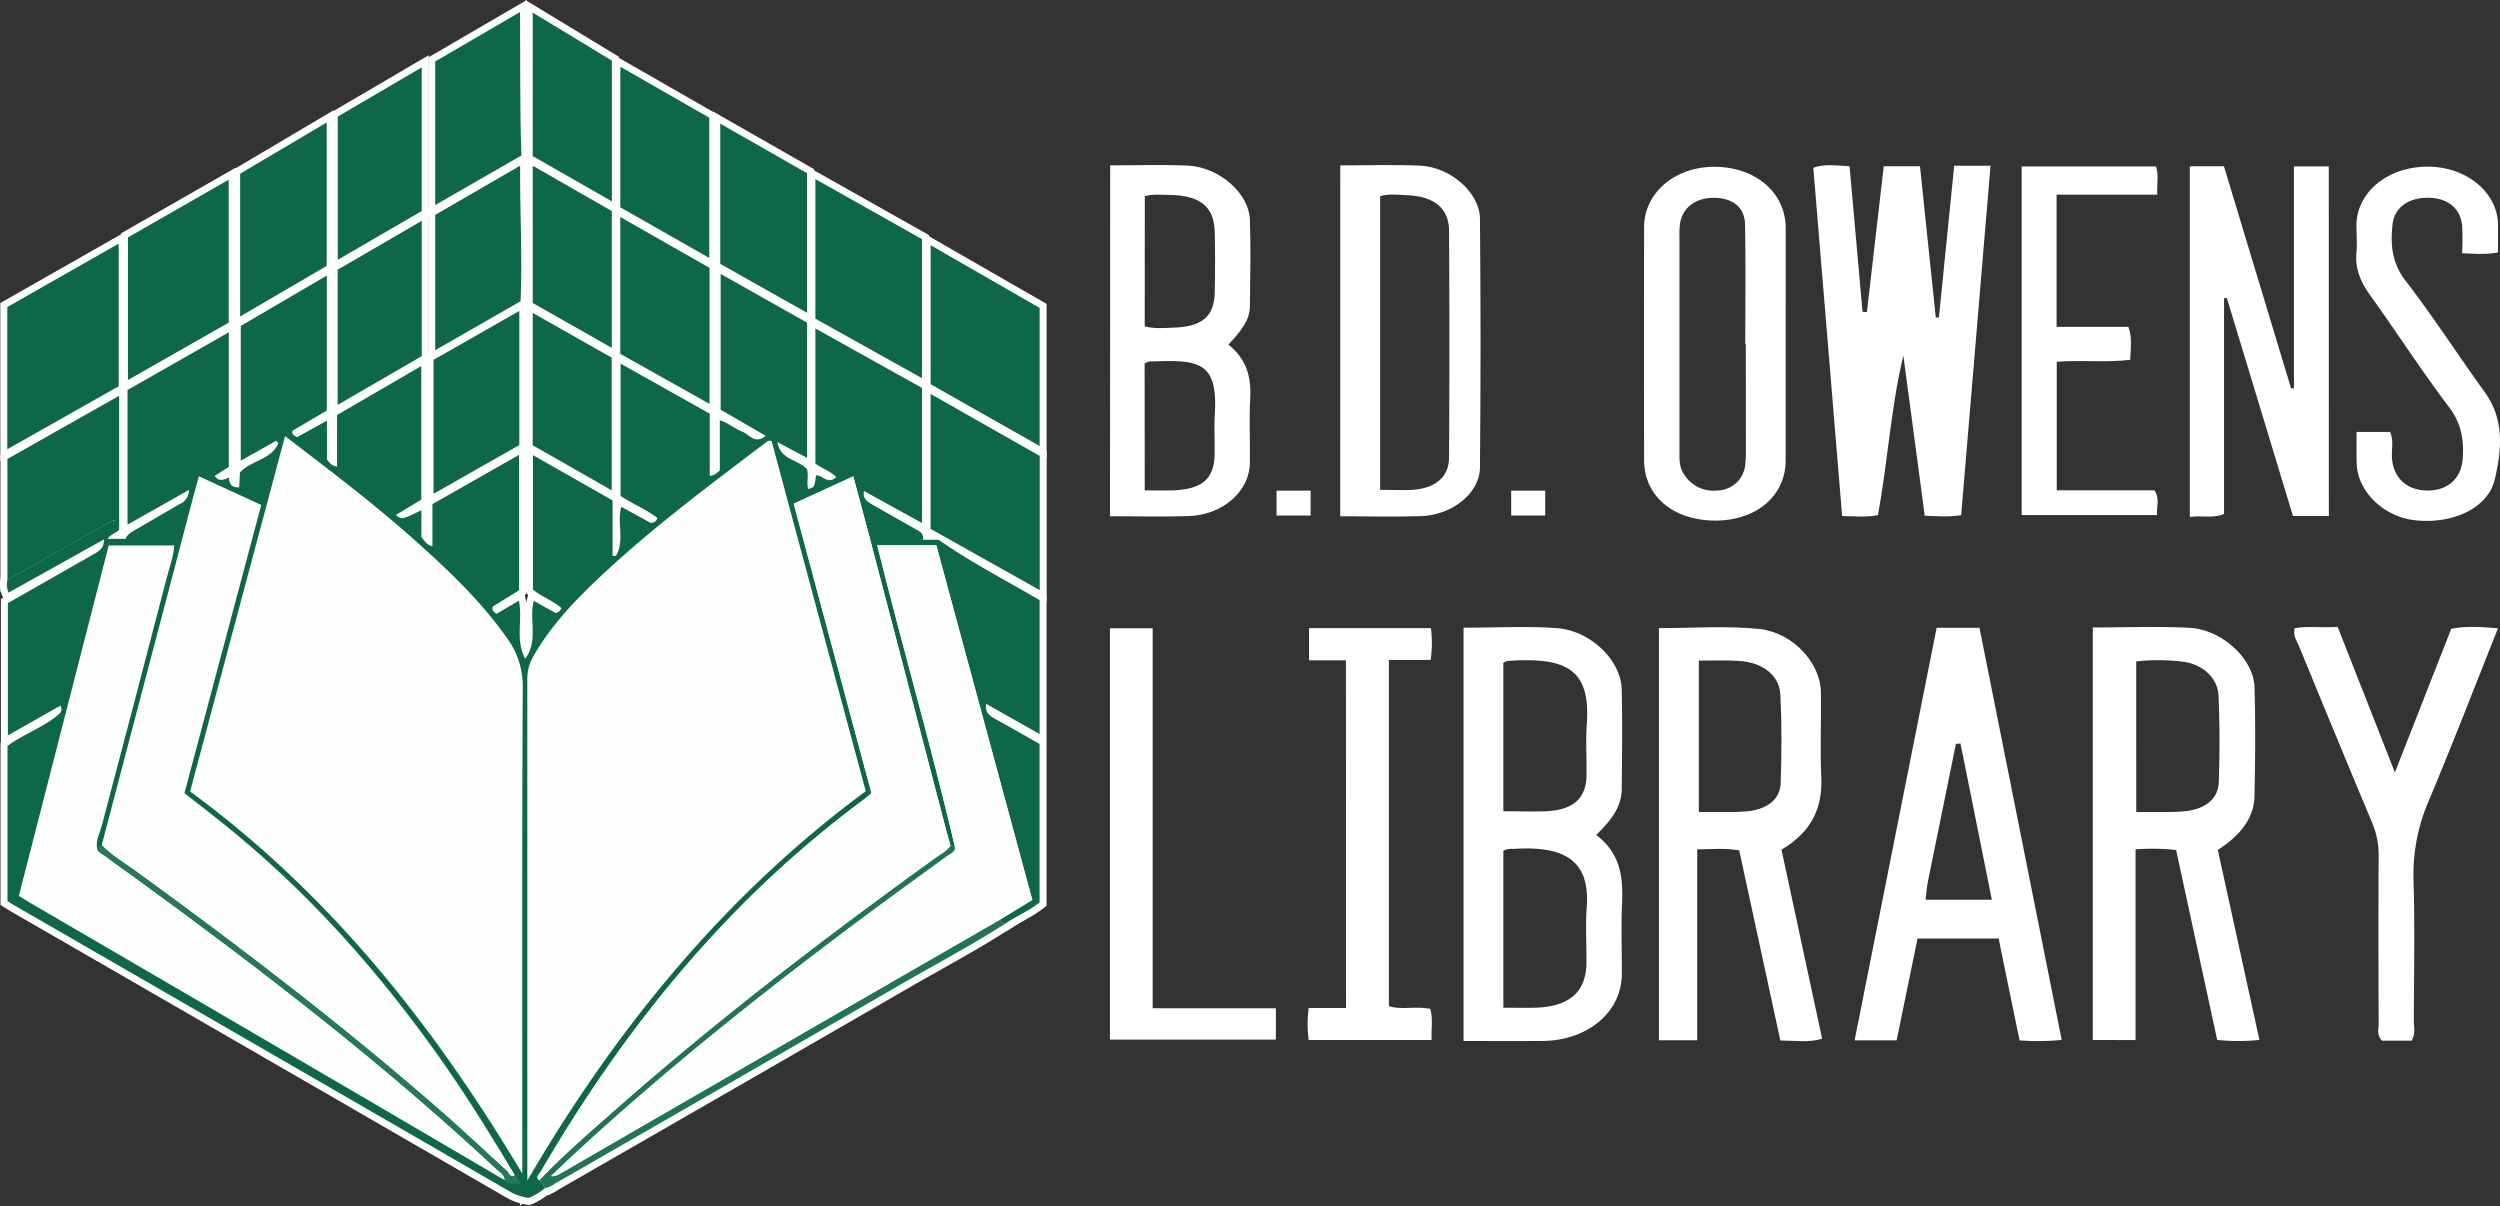 <svg id="Layer_1" data-name="Layer 1" xmlns="http://www.w3.org/2000/svg" viewBox="0 0 717.79 346.32"><rect x="0" y="0" width="717.79" height="346.32" fill="#333333" stroke="none"/><defs><style>.cls-1{fill:#fff;}.cls-2,.cls-6{fill:#0e6848;}.cls-2,.cls-3,.cls-4,.cls-5{stroke:#fefefe;stroke-width:4px;}.cls-3,.cls-7{fill:#227457;}.cls-4,.cls-8{fill:#fefefe;}.cls-5,.cls-9{fill:#27775b;}</style></defs><path class="cls-1" d="M615.13,162.43h10.43c-2.82,33.49-5.62,66.8-8.43,100.31-3.45.58-6.57.33-10.45.18q-3.07-23-6.15-46c-3.6,15.07-4.47,30.49-7.29,45.82-3.23.65-6.33.34-10.28.27-2.77-33.4-5.52-66.6-8.28-100,3.21-1.19,6.5-.61,10.41-.44q1.88,21,3.72,41.8l1.26.07c1.61-13.89,3.21-27.78,4.84-41.87h10.4q2.27,21.71,4.53,43.44l.9,0C612.19,191.6,613.64,177.26,615.13,162.43Z" transform="translate(-54.05 -114.84)"/><path class="cls-1" d="M702.76,413.41a57.11,57.11,0,0,1-12.12,0L678.85,358.9a63.69,63.69,0,0,0-11.65-.2v54.75H654.92V295c9.36,0,18.65-.39,27.87.11s18.32,8.9,18.56,17c.31,10.42.22,20.84,0,31.26-.12,6.43-4.1,11.35-10.53,15.5C694.78,376.92,698.74,395.05,702.76,413.41ZM667.4,348c3.28,0,5.81,0,8.34,0,1.69,0,3.39-.08,5.07-.2,6.07-.44,10.09-3.36,10.28-8.33q.46-12.45-.07-24.92c-.22-5-4.48-8.92-10-9.7a58.07,58.07,0,0,0-13.63-.11Z" transform="translate(-54.05 -114.84)"/><path class="cls-1" d="M474.26,413.73V295.06c9.1,0,18-.49,26.74.13,9.76.69,18.49,9.28,18.67,17.61.21,9.55.1,19.1,0,28.64,0,5-3.1,9.06-7.33,13.12,7.18,5.44,7.76,12.51,7.42,19.93-.3,6.71,0,13.43-.07,20.15-.1,10.89-9.85,19-22.93,19.08C489.41,413.77,482,413.73,474.26,413.73Zm11.43-9.56c3.31,0,6.23.07,9.15,0,9.73-.29,14.57-4.46,14.7-12.71.08-5.3-.32-10.62.08-15.9.93-12.26-4.57-18-20.66-17-1,.06-2.11-.21-3.27.63Zm0-56.41c4.4,0,8.38.16,12.33,0,7.72-.4,11.39-3.64,11.54-10.12.12-4.94-.28-9.89.08-14.81,1.18-16.17-6.12-19.32-22.66-18.24a4.81,4.81,0,0,0-1.29.54Z" transform="translate(-54.05 -114.84)"/><path class="cls-1" d="M553.41,359c-4-.71-7.74-.34-12.06-.29v54.81h-11V295.19c9.41,0,19.13-.72,28.62.21,9.88,1,17.78,9.81,17.9,18.21.11,8.13-.27,16.27.1,24.38.4,8.58-2.63,15.63-11.43,20.8,3.88,18,7.76,36,11.68,54.3-4,1.16-7.75.51-12,.49C561.3,395.52,557.42,377.52,553.41,359Zm-11.59-54.45v43.43c3.66,0,6.81,0,10,0,1.26,0,2.53-.08,3.79-.19,5.73-.53,9.53-3.36,9.7-8.14.29-8.45.34-16.93-.09-25.37-.3-5.66-5.24-9.33-12-9.68C549.46,304.35,545.69,304.51,541.82,304.51Z" transform="translate(-54.05 -114.84)"/><path class="cls-1" d="M610.09,295.09h12.3c7.85,39.35,15.7,78.7,23.6,118.32a67.05,67.05,0,0,1-12.09.13c-2-9.68-4-19.35-6-29.24H604.61c-2,9.76-4,19.44-6,29.23H586.54C594.4,374,602.19,334.8,610.09,295.09Zm15.85,78.07c-3.05-15.18-6-30-9-44.85l-1.32.11q-4,19.68-8,39.35c-.35,1.7-.46,3.43-.72,5.39Z" transform="translate(-54.05 -114.84)"/><path class="cls-1" d="M722.7,263H712.4q-9.48-31.27-19-62.64l-.79.11v61.92c-3.23,1.45-6.38.29-9.83.9V162.58h9.8q9.61,31.81,19.28,63.79l.82-.05V162.61h10Z" transform="translate(-54.05 -114.84)"/><path class="cls-1" d="M372.8,162.32c7.55,0,14.93-.26,22.27.07,8.94.39,17.57,7.9,17.84,15.49.29,8.3.1,16.61,0,24.91,0,4.32-3.08,7.57-6.15,11,5.35,4.27,6.57,9.56,6.25,15.45-.34,6.17,0,12.36-.1,18.54-.13,8.13-7.76,14.89-17.52,15.23-7.37.25-14.77.05-22.64.05Zm9.92,46.23c2.95.74,5.48.45,8,.38,8.4-.22,11.95-3.15,12.1-10.08.12-5.82.15-11.65,0-17.46-.2-7.27-4.22-10.47-13.08-10.58-2.25,0-4.57-.35-7,.36Zm0,47.09c3,0,5.53.07,8,0,8.34-.28,11.89-3.23,12.07-10.14.1-3.87-.2-7.76.05-11.63,1-15.67-5-15.75-18.93-15.23-.34,0-.67.32-1.22.59Z" transform="translate(-54.05 -114.84)"/><path class="cls-1" d="M566.74,213.69c0,11.14,0,22.27,0,33.41-.05,10.09-8.37,17.17-20.11,17.21-12.14,0-20.52-7-20.53-17.39q-.06-33.4,0-66.81c0-9.85,8.75-17.35,20.11-17.38,11.83,0,20.52,7.37,20.54,17.56C566.76,191.42,566.74,202.56,566.74,213.69Zm-11.44,0h-.15c0-11.46.14-22.92-.07-34.38-.09-4.84-3.3-7.43-8.38-7.66-5.29-.24-9.28,2.42-10.21,6.93a21.23,21.23,0,0,0-.24,4.22q0,30.69,0,61.37c0,1.94-.12,3.87.71,5.75a10,10,0,0,0,10.2,5.75,8.22,8.22,0,0,0,8-7.59,44.45,44.45,0,0,0,.17-4.76Q555.32,228.52,555.3,213.69Z" transform="translate(-54.05 -114.84)"/><path class="cls-1" d="M438.86,162.33c7.76,0,15.34-.26,22.89.07,8.69.37,17.15,7.69,17.22,15.22q.33,35.74,0,71.49c-.05,7.26-7.92,13.61-16.88,13.91-7.58.26-15.18.05-23.24.05Zm11.45,8.83v84.32c3.43,0,6.39.17,9.31,0,6.61-.47,10.45-3.69,10.48-9.29q.19-32.53,0-65.07c0-6.55-4.43-10-12.28-10.25C455.35,170.76,452.81,170.42,450.31,171.16Z" transform="translate(-54.05 -114.84)"/><path class="cls-1" d="M746.45,413.64H738c-1.69-1.6-.94-3.45-1-5.13-.06-16.07-.09-32.14,0-48.21a23.25,23.25,0,0,0-1.89-9.29q-10.54-25.17-20.87-50.41c-.66-1.62-1.93-3.2-1.34-5.38,3.79-.69,7.74-.09,12.33-.39,5.33,13.55,10.63,27,16.43,41.8l16.18-41.24c4.31-.86,8.64-.56,13.42-.15-6.63,16.62-12.94,33-19.78,49.3a53.25,53.25,0,0,0-4.48,22.72c.42,13.59.14,27.19.09,40.79C747.15,409.77,747.63,411.56,746.45,413.64Z" transform="translate(-54.05 -114.84)"/><path class="cls-1" d="M385,404.33h35.37v9H372.73V295.22H385Z" transform="translate(-54.05 -114.84)"/><path class="cls-1" d="M730.66,238.85h9.62c1.13,2.53.33,5.19.56,7.77.51,5.53,4.33,9,10.06,9.06s9.72-3.27,10.2-8.84c.44-5.33-.2-10.24-3.87-15.09-8-10.57-15.11-21.61-22.81-32.34-2.71-3.78-4.21-7.6-3.8-12,.24-2.64,0-5.3,0-8,.13-9.37,8.91-16.62,20.24-16.72,11.17-.09,20.24,7.25,20.4,16.55.05,2.62,0,5.24,0,8.08-3.44.64-6.48.39-10.3.23a76.87,76.87,0,0,0,0-8.06c-.56-5-4.26-7.84-9.86-7.87s-9.6,2.83-10.12,7.69c-.59,5.63-.27,10.94,3.75,16.15,8,10.36,15,21.28,22.63,31.82,5.87,8.05,4.92,16.75,3,25.13s-12.26,13.05-23.08,11.78c-9-1.06-16.42-8.36-16.58-16.36C730.61,245.06,730.66,242.25,730.66,238.85Z" transform="translate(-54.05 -114.84)"/><path class="cls-1" d="M440.49,304.44H429.9v-9.25h35a34.87,34.87,0,0,1-.08,9.12h-12v99.4c3.6,1.18,7.69-.07,11.86.79.88,2.81.23,5.73.42,8.94h-35.3a33.67,33.67,0,0,1,0-9.19h10.71Z" transform="translate(-54.05 -114.84)"/><path class="cls-1" d="M644.58,255.63h28.07c1.49,2.24.65,4.51.69,7.09H634.5V162.63h38.58c.84,2.5.2,5.06.36,8.11H644.53v37.94h20.61c1.2,3.36.62,6.29.53,9.47-7,.85-13.94,0-21.09.55Z" transform="translate(-54.05 -114.84)"/><rect class="cls-1" x="366.52" y="140.87" width="9.77" height="7.15"/><rect class="cls-1" x="433.89" y="140.87" width="9.77" height="7.15"/><path class="cls-2" d="M199,453.71c1.07,2.2,2.9-.23,4.54,1.56-.64-1.64-.79-2.48-1.59-2.95-6.46-10.76-13-21.45-20.21-31.75-18.38-26.34-39.49-50.15-64.72-70.17-3.34-2.65-6.72-5.25-10-7.82l22.08-82.76-17.89-8.22c-.5,1.79-.9,3.14-1.26,4.51q-13.34,50.7-26.65,101.4l-1.35.73c-.35-2.24.82-4.16,1.35-6.21q9.3-35.47,18.58-70.94c.82-3.17,2-6.28,2.27-9.64H85.24c-8.62,33.63-17.2,67.08-25.8,100.62,1.08.67,1.87,1.19,2.68,1.66Q110,401.66,157.84,429.6,178.44,441.62,199,453.71Z" transform="translate(-54.05 -114.84)"/><path class="cls-2" d="M205.45,453.78C230.86,410.29,262,372,302.62,342L275.54,241.47a1.46,1.46,0,0,0-1.59.37c-16.3,12.33-32.7,24.55-47.62,38.57-7.24,6.8-14.07,14-19.1,22.69a13,13,0,0,0-1.83,6.77q.09,65.13,0,130.28Z" transform="translate(-54.05 -114.84)"/><path class="cls-2" d="M135.89,240.06c-9.15,34.23-18.19,68.05-27.26,102,40.15,29.42,70.16,67.4,95.38,109.73V448c0-45.22-.1-90.43.13-135.65a23.24,23.24,0,0,0-4.5-14.27c-.27-.39-.56-.77-.84-1.16-7.4-10.25-16.53-18.82-25.91-27.19C161.2,259.31,148.74,249.89,135.89,240.06Z" transform="translate(-54.05 -114.84)"/><path class="cls-2" d="M88.26,264.15v2.76c-.9,1.08-2.42,1.2-3.28,2.64H90.1c.44-1.29,1.79-2,3.1-2.75,4.14-2.39,8.25-4.84,12.4-7.2a4.46,4.46,0,0,0,2.73-4.12l-17.66,10V226.81l29.08-16.57v38.64l-4.07,2.62c1.27,1.75,2.62,1.08,4.12.43,0,1.87.84,3,2.93,2.83l.21-4.23c3.08-3.52,9-3.61,11-8.39l-.57-.77-10.19,5.75v-38.7c8-4.68,16.21-9.48,24.71-14.47v38.77l-9.87,5.8c-.24,1.13.56,1.33,1.31,1.85l8.59-4.75v11.17c.87,1.05,1.49,1.91,2.9,2V234L175,219.93v38.38l-7.28,4.38c1.67,1.4,1.67,1.4,7.32-1.36V269c1,1.35,1.64,2.33,3.16,2.68V259.59l24.88-14.15v38.87L195.54,289c-.37,1.19.4,1.51,1,2.11l6.48-3.81c1.19,5.5-1.11,11.14,1.82,16.7,3.92-5.37,1-11.21,2.47-16.64l6.23,3.46a2,2,0,0,0,1.68-1.39c-2.39-2.13-5.52-3.2-8.15-5.28V245.51l22.85,13v15.88l.92.09c2.68-4.27.29-9.3,1.57-14.14l8.37,4.59a1.74,1.74,0,0,0,2-1.41c-3.19-2.43-7-3.93-10.55-6.28v-38l25.6,14.38v17.77c1.34.07,2-.73,2.89-1.47V235.5c2.54.84,4.37,2.47,6.54,3.32,1.95.77,3.53,3.71,6.65,1.14l-12.95-7.48v-39l24.81,14V246.3l-8.51-4.51c.89,5.17,5.88,4.89,8.49,7.75.54,1.64-.15,3.72.33,5.69,1.82-.48,1.82-.48,2.27-3.94,1.87-.06,3.31,2.79,5.81.54-1.68-1.78-4.06-2.4-6-3.91V209.15c10.39,5.8,20.46,11.42,30.61,17.07V265l-16.67-9.19c-.39,2.19.95,3.08,2.42,3.91l12.16,6.91c1.22.69,2.67,1.19,2.35,3.17h4.51c9.24,6.52,19.23,11.61,29,17.35v38.44l-15.34-8.67c-.4,2.28.78,3.32,2.4,4.22,4.29,2.37,8.54,4.81,12.93,7.3v45.49c-3,2.39-6.55,3.89-9.7,6-.69-.11-1.4-.19-1.7-1l9.3-5.68q-13.82-51-27.56-101.82H305.91c7.24,29.16,15.56,57.81,22.36,86.85l-1.33-.73c-.45-1.58-.93-3.16-1.34-4.75q-10.91-41.7-21.81-83.39c-1.53-5.84-3.11-11.65-4.75-17.78l-17.1,7.86q11.24,41.85,22.33,83.13c-1.08.88-1.7,1.44-2.37,1.93a308.85,308.85,0,0,0-38.66,34.15c-21.08,21.92-38.66,46.44-53.94,72.66-.37.62-1.56,1.38-.39,2.37.93.48,1.09,1.48,1.58,2.27a18.8,18.8,0,0,1-4.59,2.78,14.2,14.2,0,0,1-5.32-1.75Q129.21,415.76,57.8,374.57c-.51-.3-1-.63-1.6-1V329c4.71-3.49,10.54-5.33,15-9.33a1.82,1.82,0,0,0,.21-2.25L56.31,326V288c8-4.54,16.17-9.21,24.34-13.88,1.54-.88,3.29-1.59,3.25-4.41L56.5,285a6.11,6.11,0,0,1-.32-3.68c9.26-5.24,18.5-10.5,27.78-15.7C85.28,264.92,86.59,264,88.26,264.15Z" transform="translate(-54.05 -114.84)"/><path class="cls-2" d="M56.14,243.83V203l32-18.21v40.94Z" transform="translate(-54.05 -114.84)"/><path class="cls-2" d="M321.25,225.16V185.25l31.3,18v39.65Z" transform="translate(-54.05 -114.84)"/><path class="cls-2" d="M318.76,183.5v39.92l-30.6-17.08V166.26Z" transform="translate(-54.05 -114.84)"/><path class="cls-2" d="M321.23,227.94l31.34,17.8v38.54l-31.34-17.59Z" transform="translate(-54.05 -114.84)"/><path class="cls-2" d="M119.72,207.47,90.79,223.94V183l28.93-16.57Z" transform="translate(-54.05 -114.84)"/><path class="cls-2" d="M88.26,264.15c-1.67-.19-3,.77-4.3,1.51-9.28,5.2-18.52,10.46-27.78,15.7V246.62l32.08-18.16Z" transform="translate(-54.05 -114.84)"/><path class="cls-2" d="M257.7,188.91l-25.54-14.54V134l25.54,14.64Z" transform="translate(-54.05 -114.84)"/><path class="cls-2" d="M147.85,191.18,123,205.71v-41L147.85,150Z" transform="translate(-54.05 -114.84)"/><path class="cls-2" d="M203.76,159.48,179,173.72V132.49l24.35-14.19C203.49,132.33,203.25,145.77,203.76,159.48Z" transform="translate(-54.05 -114.84)"/><path class="cls-2" d="M232.14,177.15l25.63,14.6v39.06l-25.63-14.38Z" transform="translate(-54.05 -114.84)"/><path class="cls-2" d="M260.85,150.34l24.92,14.23v40.08L260.85,190.6Z" transform="translate(-54.05 -114.84)"/><path class="cls-2" d="M175.13,175.43l-24.1,14V148.31l24.1-14.12Z" transform="translate(-54.05 -114.84)"/><path class="cls-2" d="M178.52,218.17l24.63-14.06v38.51l-24.63,14Z" transform="translate(-54.05 -114.84)"/><path class="cls-2" d="M203.39,162.41c-.09,13.46.68,26.11.13,38.92L179,215.39V176.54Z" transform="translate(-54.05 -114.84)"/><path class="cls-2" d="M175.14,217.09c-8,4.63-15.93,9.23-24.15,14v-38.8l24.15-14.05Z" transform="translate(-54.05 -114.84)"/><path class="cls-2" d="M207,118.46l22.73,13.79v40.41l-22.73-13Z" transform="translate(-54.05 -114.84)"/><path class="cls-2" d="M207,201.83v-39.4l22.71,13v39.29Z" transform="translate(-54.05 -114.84)"/><path class="cls-2" d="M229.69,255.63,207,242.69v-38l22.67,12.83Z" transform="translate(-54.05 -114.84)"/><path class="cls-3" d="M210.49,456c-.49-.79-.65-1.79-1.58-2.27,6.58-6.94,13.8-13.2,21-19.53,29.6-26.18,60.94-50.15,93-73.24,1.43-1,3.1-1.83,4.1-3.41l1.33.73c-.15,1.45-1.5,1.76-2.4,2.43-6.63,4.9-13.34,9.69-20,14.6-29.5,21.85-58.29,44.57-85.35,69.42-2.8,2.57-5.54,5.21-8.31,7.83a4.19,4.19,0,0,0,2.54-.69q34.91-20.18,69.81-40.37,28.25-16.32,56.52-32.57c.3.79,1,.87,1.7,1-9.36,6-19.14,11.19-28.74,16.73q-50.32,29.06-100.71,58A7.32,7.32,0,0,1,210.49,456Z" transform="translate(-54.05 -114.84)"/><path class="cls-4" d="M205.45,453.78V440.15q0-65.14,0-130.28a13,13,0,0,1,1.83-6.77c5-8.69,11.86-15.89,19.1-22.69,14.92-14,31.32-26.24,47.62-38.57a1.46,1.46,0,0,1,1.59-.37L302.62,342C262,372,230.86,410.29,205.45,453.78Z" transform="translate(-54.05 -114.84)"/><path class="cls-4" d="M135.89,240.06c12.85,9.83,25.31,19.25,37,29.66,9.38,8.37,18.51,16.94,25.91,27.19.28.39.57.77.84,1.16a23.24,23.24,0,0,1,4.5,14.27c-.23,45.22-.13,90.43-.13,135.65v3.82c-25.22-42.33-55.23-80.31-95.38-109.73C117.7,308.11,126.74,274.29,135.89,240.06Z" transform="translate(-54.05 -114.84)"/><path class="cls-4" d="M83.25,357.51q13.32-50.7,26.65-101.4c.36-1.37.76-2.72,1.26-4.51l17.89,8.22L107,342.58c3.31,2.57,6.69,5.17,10,7.82,25.23,20,46.34,43.83,64.72,70.17,7.19,10.3,13.75,21,20.21,31.75-1.45.82-1.75-.74-2.37-1.3-5.87-5.26-11.57-10.71-17.49-15.91-28.47-25-58.53-48-89.18-70.23C89.62,362.5,86.07,360.47,83.25,357.51Z" transform="translate(-54.05 -114.84)"/><path class="cls-4" d="M326.94,357.5c-1,1.58-2.67,2.38-4.1,3.41-32,23.09-63.38,47.06-93,73.24-7.15,6.33-14.37,12.59-21,19.53-1.17-1,0-1.75.39-2.37,15.28-26.22,32.86-50.74,53.94-72.66A308.85,308.85,0,0,1,301.9,344.5c.67-.49,1.29-1.05,2.37-1.93q-11.1-41.29-22.33-83.13l17.1-7.86c1.64,6.13,3.22,11.94,4.75,17.78Q314.71,311,325.6,352.75C326,354.34,326.49,355.92,326.94,357.5Z" transform="translate(-54.05 -114.84)"/><path class="cls-4" d="M199,453.71q-20.56-12.06-41.14-24.11-47.85-28-95.72-55.87c-.81-.47-1.6-1-2.68-1.66,8.6-33.54,17.18-67,25.8-100.62H104.1c-.28,3.36-1.45,6.47-2.27,9.64Q92.62,316.58,83.25,352c-.53,2.05-1.7,4-1.35,6.21.14,1.44,1.5,1.75,2.39,2.42,3,2.3,6.19,4.47,9.28,6.72,35.71,26,70.67,52.92,103,83.11C197.52,451.39,199,452.05,199,453.71Z" transform="translate(-54.05 -114.84)"/><path class="cls-4" d="M341.11,378.88q-28.26,16.28-56.52,32.57-34.92,20.16-69.81,40.37a4.19,4.19,0,0,1-2.54.69c2.77-2.62,5.51-5.26,8.31-7.83,27.06-24.85,55.85-47.57,85.35-69.42,6.63-4.91,13.34-9.7,20-14.6.9-.67,2.25-1,2.4-2.43-6.8-29-15.12-57.69-22.36-86.85h16.94q13.77,50.85,27.56,101.82Z" transform="translate(-54.05 -114.84)"/><path class="cls-5" d="M199,453.71c0-1.66-1.46-2.32-2.42-3.22-32.32-30.19-67.28-57.12-103-83.11-3.09-2.25-6.23-4.42-9.28-6.72-.89-.67-2.25-1-2.39-2.42l1.35-.73c2.82,3,6.37,5,9.64,7.37,30.65,22.24,60.71,45.23,89.18,70.23,5.92,5.2,11.62,10.65,17.49,15.91.62.56.92,2.12,2.37,1.3.8.47.95,1.31,1.59,2.95C201.88,453.48,200.05,455.91,199,453.71Z" transform="translate(-54.05 -114.84)"/><path class="cls-6" d="M199,453.71c1.07,2.2,2.9-.23,4.54,1.56-.64-1.64-.79-2.48-1.59-2.95-6.46-10.76-13-21.45-20.21-31.75-18.38-26.34-39.49-50.15-64.72-70.17-3.34-2.65-6.72-5.25-10-7.82l22.08-82.76-17.89-8.22c-.5,1.79-.9,3.14-1.26,4.51q-13.34,50.7-26.65,101.4l-1.35.73c-.35-2.24.82-4.16,1.35-6.21q9.3-35.47,18.58-70.94c.82-3.17,2-6.28,2.27-9.64H85.24c-8.62,33.63-17.2,67.08-25.8,100.62,1.08.67,1.87,1.19,2.68,1.66Q110,401.66,157.84,429.6,178.44,441.62,199,453.71Z" transform="translate(-54.05 -114.84)"/><path class="cls-6" d="M205.45,453.78C230.86,410.29,262,372,302.62,342L275.54,241.47a1.46,1.46,0,0,0-1.59.37c-16.3,12.33-32.7,24.55-47.62,38.57-7.24,6.8-14.07,14-19.1,22.69a13,13,0,0,0-1.83,6.77q.09,65.13,0,130.28Z" transform="translate(-54.05 -114.84)"/><path class="cls-6" d="M135.89,240.06c-9.15,34.23-18.19,68.05-27.26,102,40.15,29.42,70.16,67.4,95.38,109.73V448c0-45.22-.1-90.43.13-135.65a23.24,23.24,0,0,0-4.5-14.27c-.27-.39-.56-.77-.84-1.16-7.4-10.25-16.53-18.82-25.91-27.19C161.2,259.31,148.74,249.89,135.89,240.06Z" transform="translate(-54.05 -114.84)"/><path class="cls-6" d="M88.26,264.15v2.76c-.9,1.08-2.42,1.2-3.28,2.64H90.1c.44-1.29,1.79-2,3.1-2.75,4.14-2.39,8.25-4.84,12.4-7.2a4.46,4.46,0,0,0,2.73-4.12l-17.66,10V226.81l29.08-16.57v38.64l-4.07,2.62c1.27,1.75,2.62,1.08,4.12.43,0,1.87.84,3,2.93,2.83l.21-4.23c3.08-3.52,9-3.61,11-8.39l-.57-.77-10.19,5.75v-38.7c8-4.68,16.21-9.48,24.71-14.47v38.77l-9.87,5.8c-.24,1.13.56,1.33,1.31,1.85l8.59-4.75v11.17c.87,1.05,1.49,1.91,2.9,2V234L175,219.93v38.38l-7.28,4.38c1.67,1.4,1.67,1.4,7.32-1.36V269c1,1.35,1.64,2.33,3.16,2.68V259.59l24.88-14.15v38.87L195.54,289c-.37,1.19.4,1.51,1,2.11l6.48-3.81c1.19,5.5-1.11,11.14,1.82,16.7,3.92-5.37,1-11.21,2.47-16.64l6.23,3.46a2,2,0,0,0,1.68-1.39c-2.39-2.13-5.52-3.2-8.15-5.28V245.51l22.85,13v15.88l.92.09c2.68-4.27.29-9.3,1.57-14.14l8.37,4.59a1.74,1.74,0,0,0,2-1.41c-3.19-2.43-7-3.93-10.55-6.28v-38l25.6,14.38v17.77c1.34.07,2-.73,2.89-1.47V235.5c2.54.84,4.37,2.47,6.54,3.32,1.95.77,3.53,3.71,6.65,1.14l-12.95-7.48v-39l24.81,14V246.3l-8.51-4.51c.89,5.17,5.88,4.89,8.49,7.75.54,1.64-.15,3.72.33,5.69,1.82-.48,1.82-.48,2.27-3.94,1.87-.06,3.31,2.79,5.81.54-1.68-1.78-4.06-2.4-6-3.91V209.15c10.39,5.8,20.46,11.42,30.61,17.07V265l-16.67-9.19c-.39,2.19.95,3.08,2.42,3.91l12.16,6.91c1.22.69,2.67,1.19,2.35,3.17h4.51c9.24,6.52,19.23,11.61,29,17.35v38.44l-15.34-8.67c-.4,2.28.78,3.32,2.4,4.22,4.29,2.37,8.54,4.81,12.93,7.3v45.49c-3,2.39-6.55,3.89-9.7,6-.69-.11-1.4-.19-1.7-1l9.3-5.68q-13.82-51-27.56-101.82H305.91c7.24,29.16,15.56,57.81,22.36,86.85l-1.33-.73c-.45-1.58-.93-3.16-1.34-4.75q-10.91-41.7-21.81-83.39c-1.53-5.84-3.11-11.65-4.75-17.78l-17.1,7.86q11.24,41.85,22.33,83.13c-1.08.88-1.7,1.44-2.37,1.93a308.85,308.85,0,0,0-38.66,34.15c-21.08,21.92-38.66,46.44-53.94,72.66-.37.62-1.56,1.38-.39,2.37.93.48,1.09,1.48,1.58,2.27a18.8,18.8,0,0,1-4.59,2.78,14.2,14.2,0,0,1-5.32-1.75Q129.21,415.76,57.8,374.57c-.51-.3-1-.63-1.6-1V329c4.71-3.49,10.54-5.33,15-9.33a1.82,1.82,0,0,0,.21-2.25L56.31,326V288c8-4.54,16.17-9.21,24.34-13.88,1.54-.88,3.29-1.59,3.25-4.41L56.5,285a6.11,6.11,0,0,1-.32-3.68c9.26-5.24,18.5-10.5,27.78-15.7C85.28,264.92,86.59,264,88.26,264.15Z" transform="translate(-54.05 -114.84)"/><path class="cls-6" d="M56.14,243.83V203l32-18.21v40.94Z" transform="translate(-54.05 -114.84)"/><path class="cls-6" d="M321.25,225.16V185.25l31.3,18v39.65Z" transform="translate(-54.05 -114.84)"/><path class="cls-6" d="M318.76,183.5v39.92l-30.6-17.08V166.26Z" transform="translate(-54.05 -114.84)"/><path class="cls-6" d="M321.23,227.94l31.34,17.8v38.54l-31.34-17.59Z" transform="translate(-54.05 -114.84)"/><path class="cls-6" d="M119.72,207.47,90.79,223.94V183l28.93-16.57Z" transform="translate(-54.05 -114.84)"/><path class="cls-6" d="M88.26,264.15c-1.67-.19-3,.77-4.3,1.51-9.28,5.2-18.52,10.46-27.78,15.7V246.62l32.08-18.16Z" transform="translate(-54.05 -114.84)"/><path class="cls-6" d="M257.7,188.91l-25.54-14.54V134l25.54,14.64Z" transform="translate(-54.05 -114.84)"/><path class="cls-6" d="M147.85,191.18,123,205.71v-41L147.85,150Z" transform="translate(-54.05 -114.84)"/><path class="cls-6" d="M203.76,159.48,179,173.72V132.49l24.35-14.19C203.49,132.33,203.25,145.77,203.76,159.48Z" transform="translate(-54.05 -114.84)"/><path class="cls-6" d="M232.14,177.15l25.63,14.6v39.06l-25.63-14.38Z" transform="translate(-54.05 -114.84)"/><path class="cls-6" d="M260.85,150.34l24.92,14.23v40.08L260.85,190.6Z" transform="translate(-54.05 -114.84)"/><path class="cls-6" d="M175.13,175.43l-24.1,14V148.31l24.1-14.12Z" transform="translate(-54.05 -114.84)"/><path class="cls-6" d="M178.52,218.17l24.63-14.06v38.51l-24.63,14Z" transform="translate(-54.05 -114.84)"/><path class="cls-6" d="M203.39,162.41c-.09,13.46.68,26.11.13,38.92L179,215.39V176.54Z" transform="translate(-54.05 -114.84)"/><path class="cls-6" d="M175.14,217.09c-8,4.63-15.93,9.23-24.15,14v-38.8l24.15-14.05Z" transform="translate(-54.05 -114.84)"/><path class="cls-6" d="M207,118.46l22.73,13.79v40.41l-22.73-13Z" transform="translate(-54.05 -114.84)"/><path class="cls-6" d="M207,201.83v-39.4l22.71,13v39.29Z" transform="translate(-54.05 -114.84)"/><path class="cls-6" d="M229.69,255.63,207,242.69v-38l22.67,12.83Z" transform="translate(-54.05 -114.84)"/><path class="cls-7" d="M210.49,456c-.49-.79-.65-1.79-1.58-2.27,6.58-6.94,13.8-13.2,21-19.53,29.6-26.18,60.94-50.15,93-73.24,1.43-1,3.1-1.83,4.1-3.41l1.33.73c-.15,1.45-1.5,1.76-2.4,2.43-6.63,4.9-13.34,9.69-20,14.6-29.5,21.85-58.29,44.57-85.35,69.42-2.8,2.57-5.54,5.21-8.31,7.83a4.19,4.19,0,0,0,2.54-.69q34.91-20.18,69.81-40.37,28.25-16.32,56.52-32.57c.3.79,1,.87,1.7,1-9.36,6-19.14,11.19-28.74,16.73q-50.32,29.06-100.71,58A7.32,7.32,0,0,1,210.49,456Z" transform="translate(-54.05 -114.84)"/><path class="cls-8" d="M205.45,453.78V440.15q0-65.14,0-130.28a13,13,0,0,1,1.83-6.77c5-8.69,11.86-15.89,19.1-22.69,14.92-14,31.32-26.24,47.62-38.57a1.46,1.46,0,0,1,1.59-.37L302.62,342C262,372,230.86,410.29,205.45,453.78Z" transform="translate(-54.05 -114.84)"/><path class="cls-8" d="M135.89,240.06c12.85,9.83,25.31,19.25,37,29.66,9.38,8.37,18.51,16.94,25.91,27.19.28.39.57.77.84,1.16a23.24,23.24,0,0,1,4.5,14.27c-.23,45.22-.13,90.43-.13,135.65v3.82c-25.22-42.33-55.23-80.31-95.38-109.73C117.7,308.11,126.74,274.29,135.89,240.06Z" transform="translate(-54.05 -114.84)"/><path class="cls-8" d="M83.25,357.51q13.32-50.7,26.65-101.4c.36-1.37.76-2.72,1.26-4.51l17.89,8.22L107,342.58c3.31,2.57,6.69,5.17,10,7.82,25.23,20,46.34,43.83,64.72,70.17,7.19,10.3,13.75,21,20.21,31.75-1.45.82-1.75-.74-2.37-1.3-5.87-5.26-11.57-10.71-17.49-15.91-28.47-25-58.53-48-89.18-70.23C89.62,362.5,86.07,360.47,83.25,357.51Z" transform="translate(-54.05 -114.84)"/><path class="cls-8" d="M326.94,357.5c-1,1.58-2.67,2.38-4.1,3.41-32,23.09-63.38,47.06-93,73.24-7.15,6.33-14.37,12.59-21,19.53-1.17-1,0-1.75.39-2.37,15.28-26.22,32.86-50.74,53.94-72.66A308.85,308.85,0,0,1,301.9,344.5c.67-.49,1.29-1.05,2.37-1.93q-11.1-41.29-22.33-83.13l17.1-7.86c1.64,6.13,3.22,11.94,4.75,17.78Q314.71,311,325.6,352.75C326,354.34,326.49,355.92,326.94,357.5Z" transform="translate(-54.05 -114.84)"/><path class="cls-8" d="M199,453.71q-20.56-12.06-41.14-24.11-47.85-28-95.72-55.87c-.81-.47-1.6-1-2.68-1.66,8.6-33.54,17.18-67,25.8-100.62H104.1c-.28,3.36-1.45,6.47-2.27,9.64Q92.62,316.58,83.25,352c-.53,2.05-1.7,4-1.35,6.21.14,1.44,1.5,1.75,2.39,2.42,3,2.3,6.19,4.47,9.28,6.72,35.71,26,70.67,52.92,103,83.11C197.52,451.39,199,452.05,199,453.71Z" transform="translate(-54.05 -114.84)"/><path class="cls-8" d="M341.11,378.88q-28.26,16.28-56.52,32.57-34.92,20.16-69.81,40.37a4.19,4.19,0,0,1-2.54.69c2.77-2.62,5.51-5.26,8.31-7.83,27.06-24.85,55.85-47.57,85.35-69.42,6.63-4.91,13.34-9.7,20-14.6.9-.67,2.25-1,2.4-2.43-6.8-29-15.12-57.69-22.36-86.85h16.94q13.77,50.85,27.56,101.82Z" transform="translate(-54.05 -114.84)"/><path class="cls-9" d="M199,453.71c0-1.66-1.46-2.32-2.42-3.22-32.32-30.19-67.28-57.12-103-83.11-3.09-2.25-6.23-4.42-9.28-6.72-.89-.67-2.25-1-2.39-2.42l1.35-.73c2.82,3,6.37,5,9.64,7.37,30.65,22.24,60.71,45.23,89.18,70.23,5.92,5.2,11.62,10.65,17.49,15.91.62.56.92,2.12,2.37,1.3.8.47.95,1.31,1.59,2.95C201.88,453.48,200.05,455.91,199,453.71Z" transform="translate(-54.05 -114.84)"/></svg>